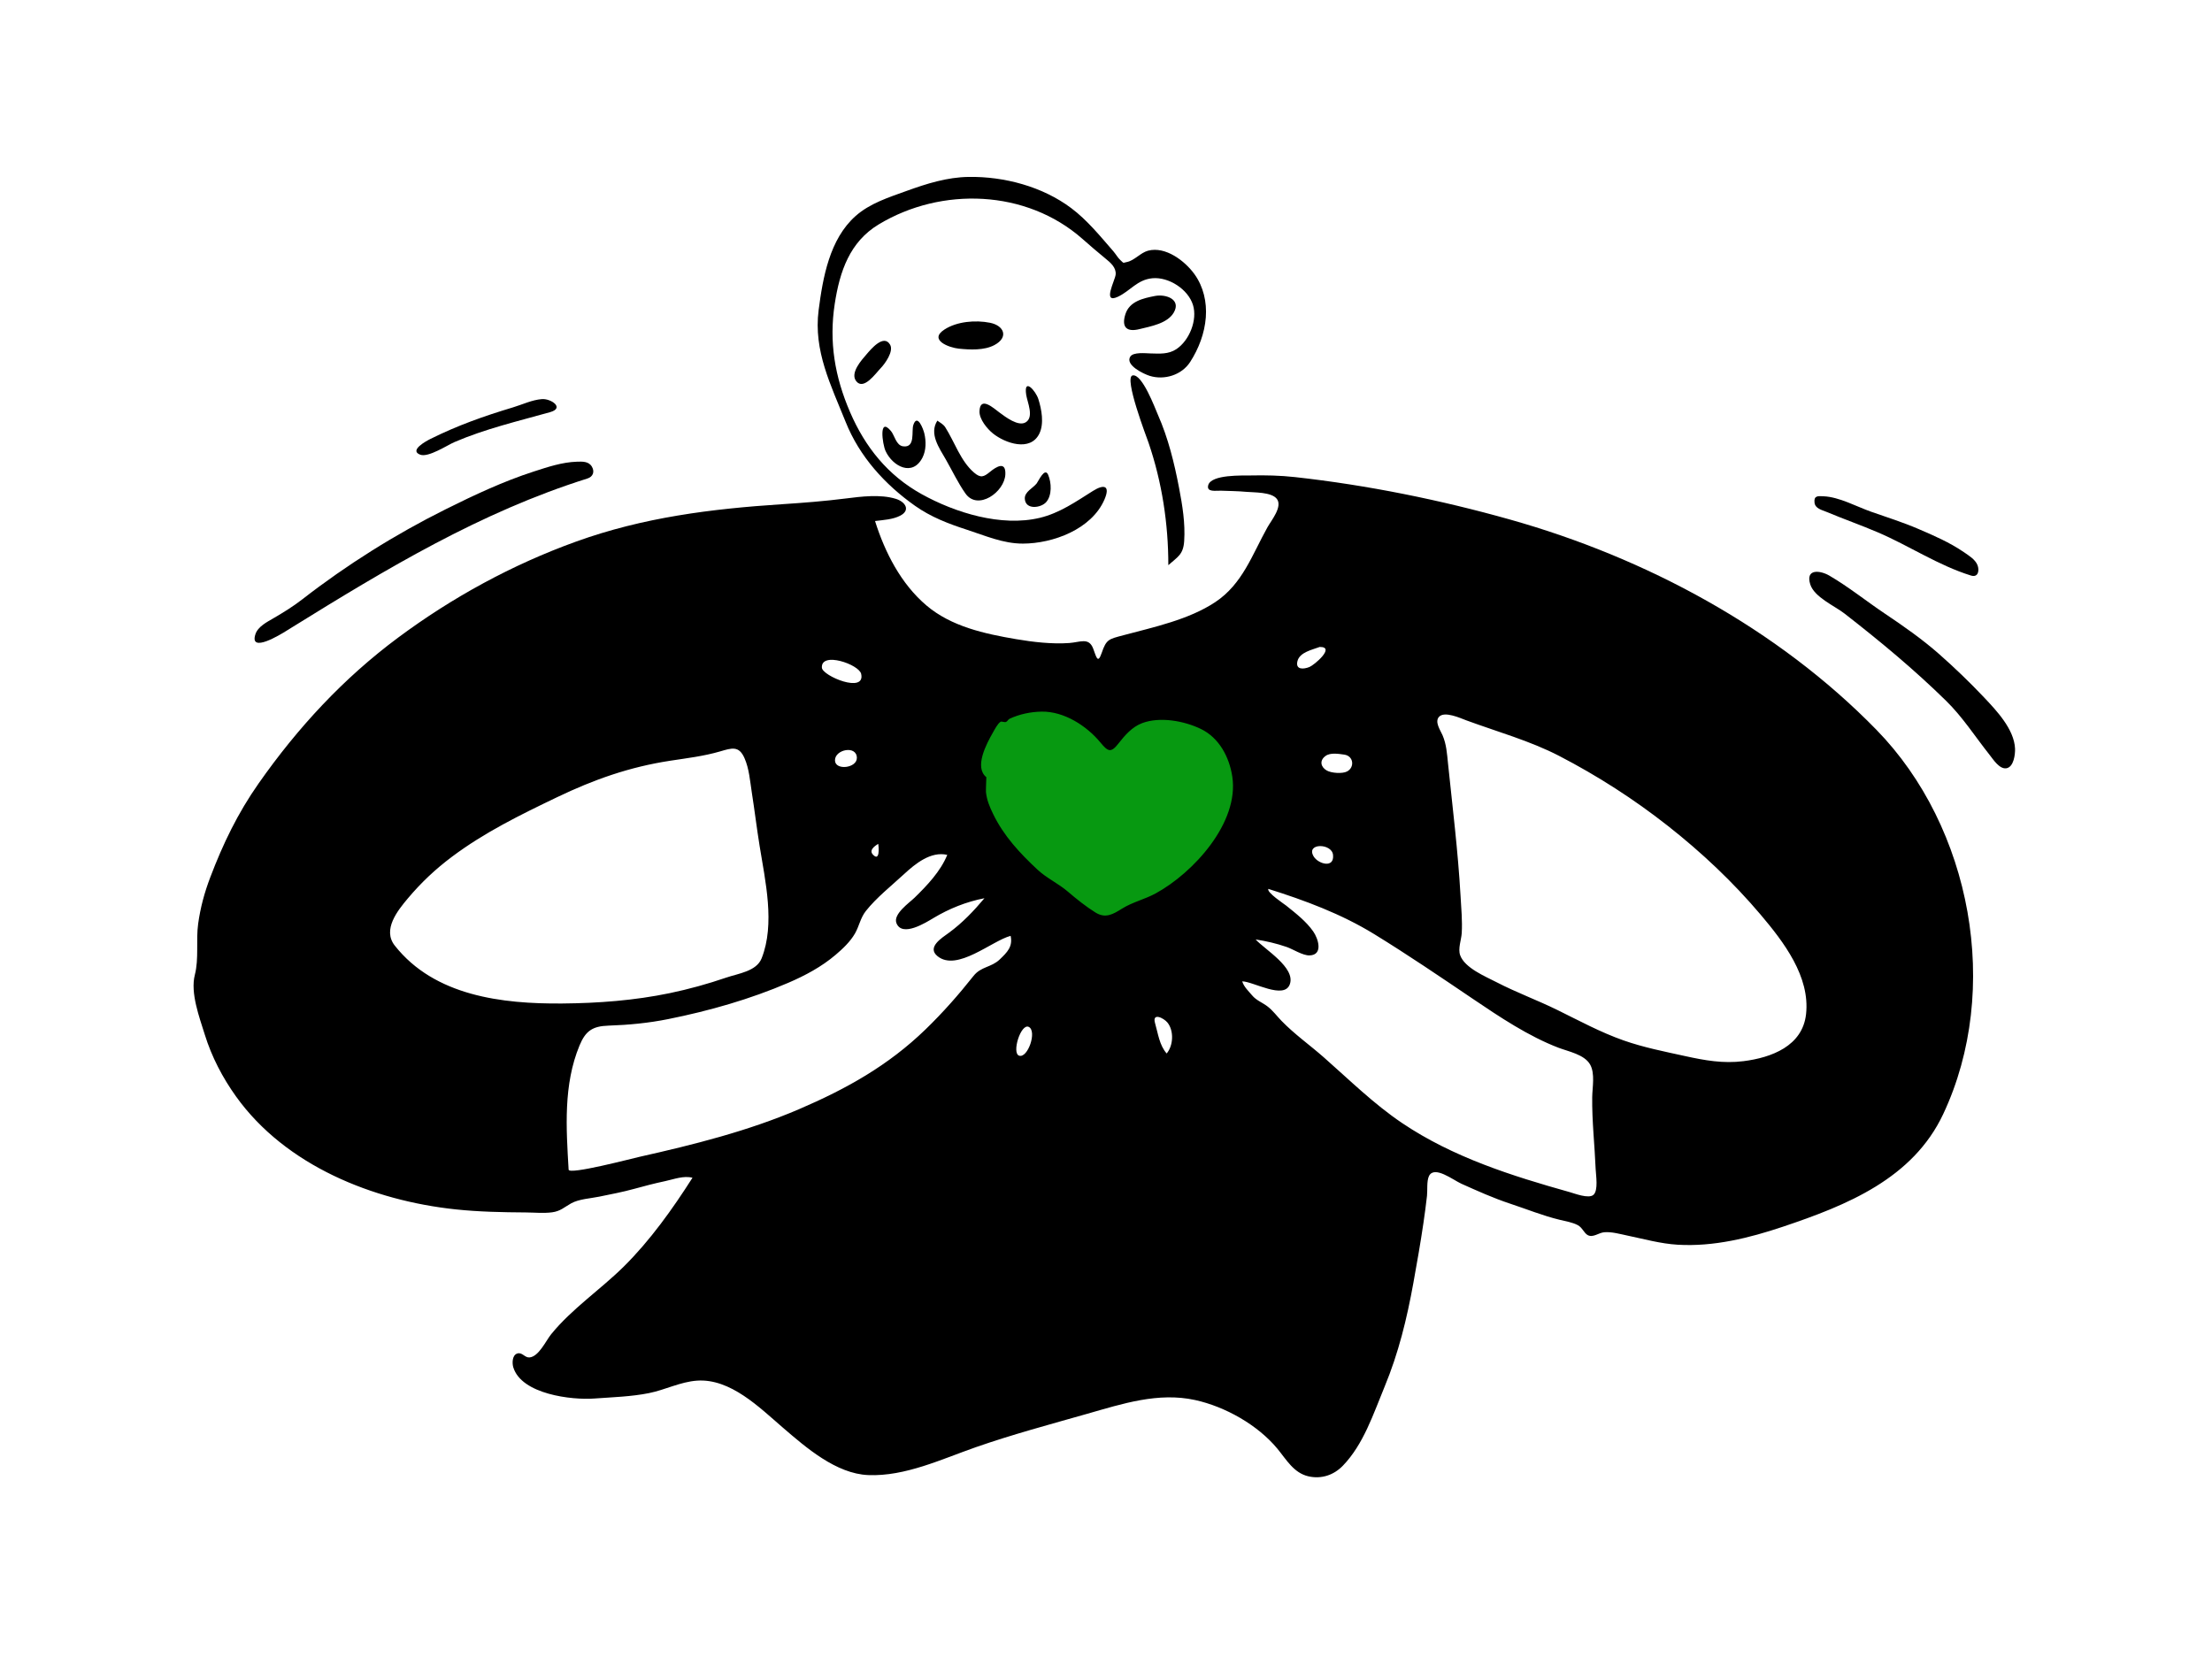 <svg width="534" height="400" viewBox="0 0 534 400" fill="none" xmlns="http://www.w3.org/2000/svg">
<path fill-rule="evenodd" clip-rule="evenodd" d="M299.482 174.726C304.221 178.162 303.467 184.922 302.04 189.834C299.939 197.067 295.754 203.762 290.98 209.534C282.511 219.772 268.133 231.269 254.88 222.28C243.078 214.275 235.633 198.122 233.063 184.517C232.269 180.312 231.211 174.047 234.943 170.886C240.46 166.213 250.191 167.063 256.851 167.665C261.237 168.061 265.469 169.405 269.803 168.774C279.874 167.307 291.082 168.636 299.482 174.726Z" fill="#079911"/>
<path fill-rule="evenodd" clip-rule="evenodd" d="M95.3 228.304C104.902 240.484 121.226 242.408 135.724 242.288C144.43 242.216 153.153 241.561 161.688 239.787C166.289 238.83 170.86 237.563 175.306 236.041C178.242 235.035 182.614 234.532 183.864 231.386C187.161 223.083 184.735 212.671 183.378 204.244C182.687 199.958 182.169 195.646 181.497 191.356C181.068 188.612 180.862 185.575 179.711 183.007C178.365 179.999 176.664 180.6 173.815 181.431C169.891 182.577 165.862 183.053 161.827 183.669C151.979 185.173 143.388 188.205 134.439 192.502C125.59 196.752 117.006 200.946 109.113 206.855C105.114 209.849 101.668 213.099 98.458 216.916C95.978 219.864 92.276 224.467 95.3 228.304ZM137.271 282.402C137.349 283.713 152.397 279.754 154.377 279.31C167.37 276.396 180.621 273.077 192.887 267.811C204.336 262.896 214.424 257.274 223.434 248.542C227.634 244.472 231.411 240.185 235.026 235.621C236.837 233.333 239.312 233.598 241.333 231.663C243.15 229.921 244.543 228.561 243.975 225.956C239.435 227.152 231.05 234.673 226.343 230.876C223.66 228.711 227.381 226.45 229.099 225.195C232.328 222.837 235.09 219.927 237.657 216.872C233.249 217.727 229.147 219.378 225.31 221.676C223.606 222.696 217.765 226.398 216.405 222.869C215.568 220.697 219.529 217.967 220.764 216.765C223.796 213.815 227.07 210.37 228.68 206.403C224.699 205.479 220.947 208.556 218.236 211.062C215.227 213.844 211.539 216.763 209.016 219.969C207.714 221.623 207.431 223.575 206.414 225.359C205.27 227.365 203.44 229.085 201.69 230.569C198.32 233.43 194.379 235.536 190.333 237.278C181.087 241.259 171.178 244.076 161.323 246.052C156.488 247.022 151.773 247.469 146.866 247.633C143.052 247.761 141.364 248.901 139.908 252.415C135.968 261.923 136.683 272.383 137.271 282.402ZM250.439 209.954C252.644 212.017 255.509 213.311 257.814 215.295C259.842 217.04 262.181 218.902 264.445 220.314C266.861 221.82 268.666 220.764 270.842 219.401C273.396 217.801 276.332 217.153 278.963 215.722C288.059 210.772 299.186 198.642 297.488 187.505C296.768 182.784 294.328 178.14 289.896 175.998C285.871 174.053 280.02 172.974 275.715 174.599C273.286 175.517 271.548 177.541 269.992 179.532C268.177 181.852 267.482 181.486 265.634 179.248C262.327 175.245 256.874 171.732 251.483 171.817C248.803 171.859 246.142 172.424 243.729 173.536C243.401 173.687 243.219 174.143 242.891 174.298C242.488 174.488 241.826 174.093 241.545 174.27C240.839 174.718 240.133 176.115 239.726 176.824C238.09 179.67 235.145 185.25 238.113 187.646C238.115 187.647 237.981 190.887 238.022 191.257C238.231 193.19 238.899 194.786 239.76 196.554C242.346 201.865 246.163 205.954 250.439 209.954ZM246.043 254.891C248.131 255.541 250.381 248.995 248.378 247.95C246.467 246.954 244.151 254.304 246.043 254.891ZM278.849 247.065C279.572 249.538 279.878 252.344 281.647 254.356C283.266 252.434 283.426 248.888 281.855 246.912C280.959 245.785 278.058 244.363 278.849 247.065ZM212.007 203.742C212.019 203.804 209.494 205.012 210.726 206.333C212.409 208.136 212.178 204.626 212.007 203.742ZM201.572 183.589C201.602 186.09 206.894 185.486 206.857 182.972C206.81 179.877 201.542 180.939 201.572 183.589ZM207.89 162.694C207.366 160.405 198.16 157.221 198.411 161.21C198.537 163.211 209.001 167.561 207.89 162.694ZM302.268 240.322C303.3 241.562 304.766 242.051 306.003 243.004C307.3 244.002 308.227 245.296 309.36 246.468C312.471 249.685 316.217 252.328 319.573 255.283C325.744 260.715 331.655 266.555 338.497 271.162C350.724 279.394 364.902 283.896 378.978 287.839C380.143 288.165 383.502 289.484 384.656 288.502C385.9 287.443 385.268 283.716 385.21 282.308C384.977 276.531 384.304 270.687 384.376 264.919C384.407 262.55 385.1 259.182 383.864 257.014C382.484 254.593 378.631 253.885 376.247 252.974C369.002 250.205 362.023 245.534 355.623 241.207C347.756 235.889 339.81 230.482 331.714 225.517C323.782 220.653 315.033 217.396 306.185 214.618C305.775 215.479 309.997 218.251 310.479 218.64C312.794 220.503 315.312 222.435 317.031 224.895C318.247 226.636 319.495 230.577 316.136 230.678C314.507 230.727 312.1 229.152 310.624 228.643C308.185 227.801 305.672 227.21 303.121 226.826C305.314 229.241 312.748 233.578 311.395 237.594C310.083 241.491 302.493 236.943 299.88 236.943C300.309 238.302 301.385 239.261 302.268 240.322ZM391.937 251.198C396.798 252.907 401.78 253.879 406.797 254.983C411.578 256.035 415.998 256.828 420.896 256.212C427.658 255.361 435.142 252.56 435.999 244.876C437.016 235.772 430.586 227.406 425.065 220.875C418.346 212.928 410.801 205.823 402.624 199.39C394.456 192.963 385.64 187.297 376.404 182.514C369.377 178.875 361.441 176.665 354.012 173.935C352.598 173.415 348.689 171.59 347.367 173.102C346.298 174.326 347.753 176.364 348.24 177.5C349.189 179.715 349.32 181.944 349.565 184.322C350.661 194.941 351.979 205.556 352.586 216.221C352.755 219.193 353.053 222.302 352.879 225.276C352.784 226.923 351.926 229.021 352.497 230.63C353.595 233.722 358.62 235.768 361.283 237.149C366.052 239.621 371.1 241.466 375.917 243.831C381.208 246.428 386.358 249.235 391.937 251.198ZM324.524 182.2C323.19 182.017 321.191 181.654 320.002 182.518C318.451 183.645 318.858 185.214 320.29 186.031C321.422 186.677 324.07 186.854 325.187 186.268C327.091 185.269 326.769 182.51 324.524 182.2ZM317.135 206.789C318.213 208.585 322.154 209.762 321.81 206.411C321.516 203.542 315.149 203.482 317.135 206.789ZM318.598 156.201C316.865 156.872 313.719 157.447 313.205 159.676C312.727 161.752 314.693 161.614 316.112 161.043C317.279 160.575 322.479 156.165 318.598 156.201ZM47.038 235.362C48.05 231.423 47.279 227.061 47.838 223.026C48.38 219.115 49.355 215.521 50.755 211.835C53.853 203.674 57.403 196.329 62.425 189.167C71.884 175.68 82.859 163.8 96.11 153.949C109.193 144.224 123.68 136.32 139.026 130.781C155.299 124.907 171.68 122.862 188.841 121.736C193.966 121.401 199.086 121.002 204.182 120.355C207.906 119.882 212.575 119.299 216.257 120.44C218.57 121.157 219.863 123.174 217.343 124.498C215.556 125.437 213.217 125.549 211.243 125.798C213.627 133.372 217.506 140.971 223.653 146.185C229.653 151.277 237.683 153.022 245.257 154.313C249.364 155.013 253.962 155.554 258.133 155.252C260.77 155.062 262.827 153.841 263.891 156.557C264.629 158.444 264.979 160.514 265.952 157.665C267.103 154.297 267.668 154.318 271.249 153.362C278.572 151.405 286.968 149.62 293.357 145.389C299.985 141 302.291 133.898 305.991 127.286C306.906 125.652 309.666 122.344 308.256 120.471C306.966 118.759 302.771 118.929 300.851 118.751C298.824 118.562 296.784 118.554 294.751 118.475C293.572 118.43 291.202 118.913 291.676 117.153C292.392 114.5 300.054 114.84 301.957 114.797C305.495 114.718 309.083 114.799 312.603 115.189C330.06 117.119 347.674 120.689 364.567 125.45C397.342 134.685 429.085 151.703 453.004 176.219C475.963 199.753 483.237 238.915 469.123 268.964C461.787 284.58 445.868 290.995 430.437 296.176C422.298 298.909 413.679 301.047 405.026 300.531C400.874 300.283 396.935 299.165 392.885 298.323C391.119 297.956 389.109 297.37 387.295 297.518C385.922 297.63 384.603 298.89 383.315 298.22C382.401 297.745 382.003 296.38 380.886 295.799C379.545 295.102 377.918 294.85 376.47 294.498C372.443 293.52 368.544 291.933 364.608 290.633C360.538 289.288 356.697 287.555 352.792 285.804C350.82 284.92 346.256 281.323 344.971 283.952C344.386 285.152 344.635 287.467 344.492 288.725C344.242 290.926 343.949 293.122 343.628 295.314C342.92 300.139 342.073 304.944 341.206 309.744C339.639 318.403 337.621 326.692 334.246 334.838C331.551 341.342 329.185 348.714 324.181 353.887C321.997 356.146 319.016 357.162 315.883 356.453C312.319 355.645 310.545 352.408 308.382 349.79C303.622 344.031 295.763 339.618 288.507 338.029C279.62 336.084 270.964 338.929 262.482 341.347C253.51 343.906 244.377 346.343 235.57 349.418C227.364 352.285 218.503 356.517 209.603 356.149C201.842 355.828 194.593 349.511 188.996 344.697C183.374 339.861 176.345 332.78 168.262 333.35C164.248 333.633 160.59 335.569 156.681 336.356C152.389 337.221 147.822 337.343 143.457 337.665C138.039 338.065 125.918 336.653 123.914 330.135C123.617 329.168 123.615 327.177 124.892 326.79C126.066 326.434 126.666 327.807 127.779 327.745C130.043 327.617 131.812 323.67 133.056 322.141C138.075 315.972 144.96 311.37 150.593 305.797C156.952 299.504 162.382 291.88 167.174 284.36C165.008 283.797 162.67 284.732 160.574 285.176C158.026 285.716 155.543 286.368 153.032 287.06C150.265 287.822 147.459 288.345 144.65 288.926C142.555 289.358 139.774 289.489 137.883 290.54C136.231 291.458 135.31 292.443 133.26 292.71C131.176 292.98 129.036 292.752 126.942 292.738C121.278 292.7 115.626 292.594 109.989 291.996C90.07 289.88 68.956 281.454 56.979 264.734C53.721 260.186 51.096 255.148 49.438 249.801C48.144 245.627 45.912 239.745 47.038 235.362Z" fill="black"/>
<path fill-rule="evenodd" clip-rule="evenodd" d="M233.86 42.713C228.625 42.787 223.719 44.339 218.842 46.104C214.552 47.655 209.98 49.091 206.511 52.188C200.273 57.759 198.648 66.983 197.627 74.875C196.354 84.723 200.591 92.986 204.158 101.895C207.493 110.228 213.616 116.978 220.893 122.122C224.705 124.816 228.919 126.443 233.327 127.869C237.806 129.317 242.143 131.257 246.934 131.25C254.21 131.24 263.524 127.784 266.624 120.615C268.035 117.352 266.661 116.766 263.837 118.54C259.741 121.113 255.792 123.89 251.005 125.032C241.722 127.247 230.603 123.816 222.463 119.289C214.326 114.763 208.863 107.964 205.212 99.499C201.528 90.959 200.097 82.543 201.518 73.336C202.722 65.534 205.116 58.407 212.147 54.171C227.326 45.029 247.776 45.765 261.275 57.646C263.126 59.275 264.956 60.86 266.863 62.416C268.076 63.404 269.504 64.59 269.328 66.3C269.177 67.764 266.056 73.408 269.815 71.674C272.861 70.269 274.517 67.52 278.208 67.18C282.137 66.818 286.823 69.836 287.998 73.634C289.119 77.258 287.12 82.217 283.989 84.296C282.05 85.583 279.917 85.384 277.715 85.332C276.623 85.307 273.581 84.952 272.858 86.107C271.578 88.15 276.092 90.297 277.549 90.749C281.094 91.849 285.283 90.555 287.321 87.39C289.392 84.174 290.81 80.451 291.096 76.618C291.368 72.946 290.535 69.229 288.369 66.214C286.065 63.008 281.368 59.413 277.158 60.527C275.33 61.01 273.862 62.898 272.069 63.257C270.937 63.483 271.413 63.645 270.475 62.806C269.88 62.273 269.317 61.291 268.768 60.66C265.608 57.032 262.483 53.16 258.616 50.256C251.681 45.05 242.463 42.59 233.86 42.713ZM253.037 114.642C252.217 112.719 250.71 116.149 250.265 116.723C249.383 117.857 247.309 118.74 247.399 120.413C247.546 123.176 251.312 122.663 252.567 121.222C253.996 119.581 253.846 116.541 253.037 114.642ZM226.286 101.563C224.255 104.728 226.731 108.145 228.337 110.947C229.872 113.626 231.298 116.654 233.086 119.172C236.054 123.354 242.51 118.83 242.702 114.533C242.848 111.243 240.518 112.675 239.022 113.904C237.483 115.169 236.753 115.484 235.139 114.102C231.893 111.321 230.434 106.669 228.19 103.147C227.745 102.449 226.939 102.029 226.286 101.563ZM220.496 102.58C219.972 104.111 221.071 108.168 218.016 107.762C216.328 107.538 215.968 105.116 215.08 104.059C212.096 100.505 213.011 107.227 213.791 108.909C215.51 112.616 220.32 115.171 222.706 110.467C223.593 108.718 223.59 106.509 223.139 104.628C222.893 103.604 221.462 99.753 220.496 102.58ZM247.736 95.33C248.006 97.116 249.685 100.675 247.635 101.953C245.832 103.078 242.691 100.635 241.302 99.615C239.859 98.555 236.588 95.515 236.46 99.298C236.394 101.227 238.325 103.541 239.702 104.652C242.642 107.021 248.749 109.147 250.914 104.687C252.094 102.257 251.449 98.799 250.669 96.351C250.037 94.366 247.083 91.016 247.736 95.33ZM209.187 85.551C207.991 86.94 205.157 90.052 206.698 92.03C208.5 94.342 211.428 90.1 212.583 88.919C213.623 87.856 215.811 84.827 214.878 83.221C213.333 80.562 210.238 84.332 209.187 85.551ZM227.987 79.57C224.077 82.117 229.218 83.951 231.444 84.179C234.14 84.454 237.585 84.636 240.061 83.314C243.57 81.439 242.4 78.608 238.999 77.93C235.512 77.235 231.021 77.593 227.987 79.57ZM278.812 71.462C275.937 72.022 272.654 72.75 271.674 75.884C270.663 79.124 272.116 80.199 275.053 79.469C277.77 78.794 281.828 78.115 283.364 75.461C285.199 72.29 281.478 70.944 278.812 71.462Z" fill="black"/>
<path fill-rule="evenodd" clip-rule="evenodd" d="M437.007 141.068C437.972 144.184 442.855 146.25 445.29 148.144C453.808 154.771 462.132 161.67 469.832 169.233C473.829 173.159 476.855 177.907 480.321 182.273C481.166 183.338 482.664 185.724 484.323 185.5C486.143 185.255 486.511 182.121 486.453 180.752C486.254 176.085 481.991 171.577 478.951 168.363C475.531 164.749 471.875 161.227 468.141 157.936C464.03 154.313 459.569 151.199 455.022 148.15C450.558 145.157 446.278 141.698 441.635 138.987C439.448 137.709 435.817 137.224 437.007 141.068ZM139.259 111.477C135.704 111.589 132.234 112.756 128.881 113.838C121.505 116.22 114.481 119.524 107.553 122.977C95.409 129.031 83.722 136.355 73.009 144.682C70.769 146.423 68.474 147.833 66.039 149.256C64.48 150.168 62.258 151.28 61.657 153.138C60.132 157.861 67.831 153.121 68.923 152.442L70.46 151.489C93.253 137.363 116.021 123.637 141.803 115.536C143.177 115.104 143.604 113.879 142.883 112.664C142.102 111.348 140.58 111.436 139.259 111.477ZM438.044 121.362C438.209 122.8 439.838 123.127 440.936 123.589C445.036 125.31 449.237 126.779 453.325 128.529C460.912 131.778 467.88 136.492 475.799 138.957C477.609 139.522 477.876 137.695 477.391 136.452C476.852 135.065 475.231 134.091 474.059 133.289C470.677 130.972 466.842 129.307 463.087 127.698C459.364 126.101 455.53 124.893 451.713 123.555C448.166 122.311 444.048 119.996 440.238 119.825L440.072 119.817C438.859 119.755 437.852 119.673 438.044 121.362ZM132.788 99.516C136.413 98.496 132.988 96.201 130.834 96.362C128.431 96.542 126.108 97.677 123.829 98.361C116.861 100.454 110.402 102.742 103.892 105.989C102.922 106.474 98.645 108.772 101.474 109.79C103.434 110.495 108.013 107.47 109.697 106.744C117.094 103.554 125.043 101.693 132.788 99.516Z" fill="black"/>
<path fill-rule="evenodd" clip-rule="evenodd" d="M277.287 106.943C276.834 105.614 271.23 91.082 273.424 90.644C275.747 90.179 278.853 98.61 279.527 100.134C282.016 105.76 283.49 111.796 284.645 117.831C285.449 122.033 286.156 126.338 285.874 130.634C285.658 133.935 284.294 134.435 282.047 136.458C282.047 126.43 280.523 116.435 277.287 106.943Z" fill="black"/>
</svg>
